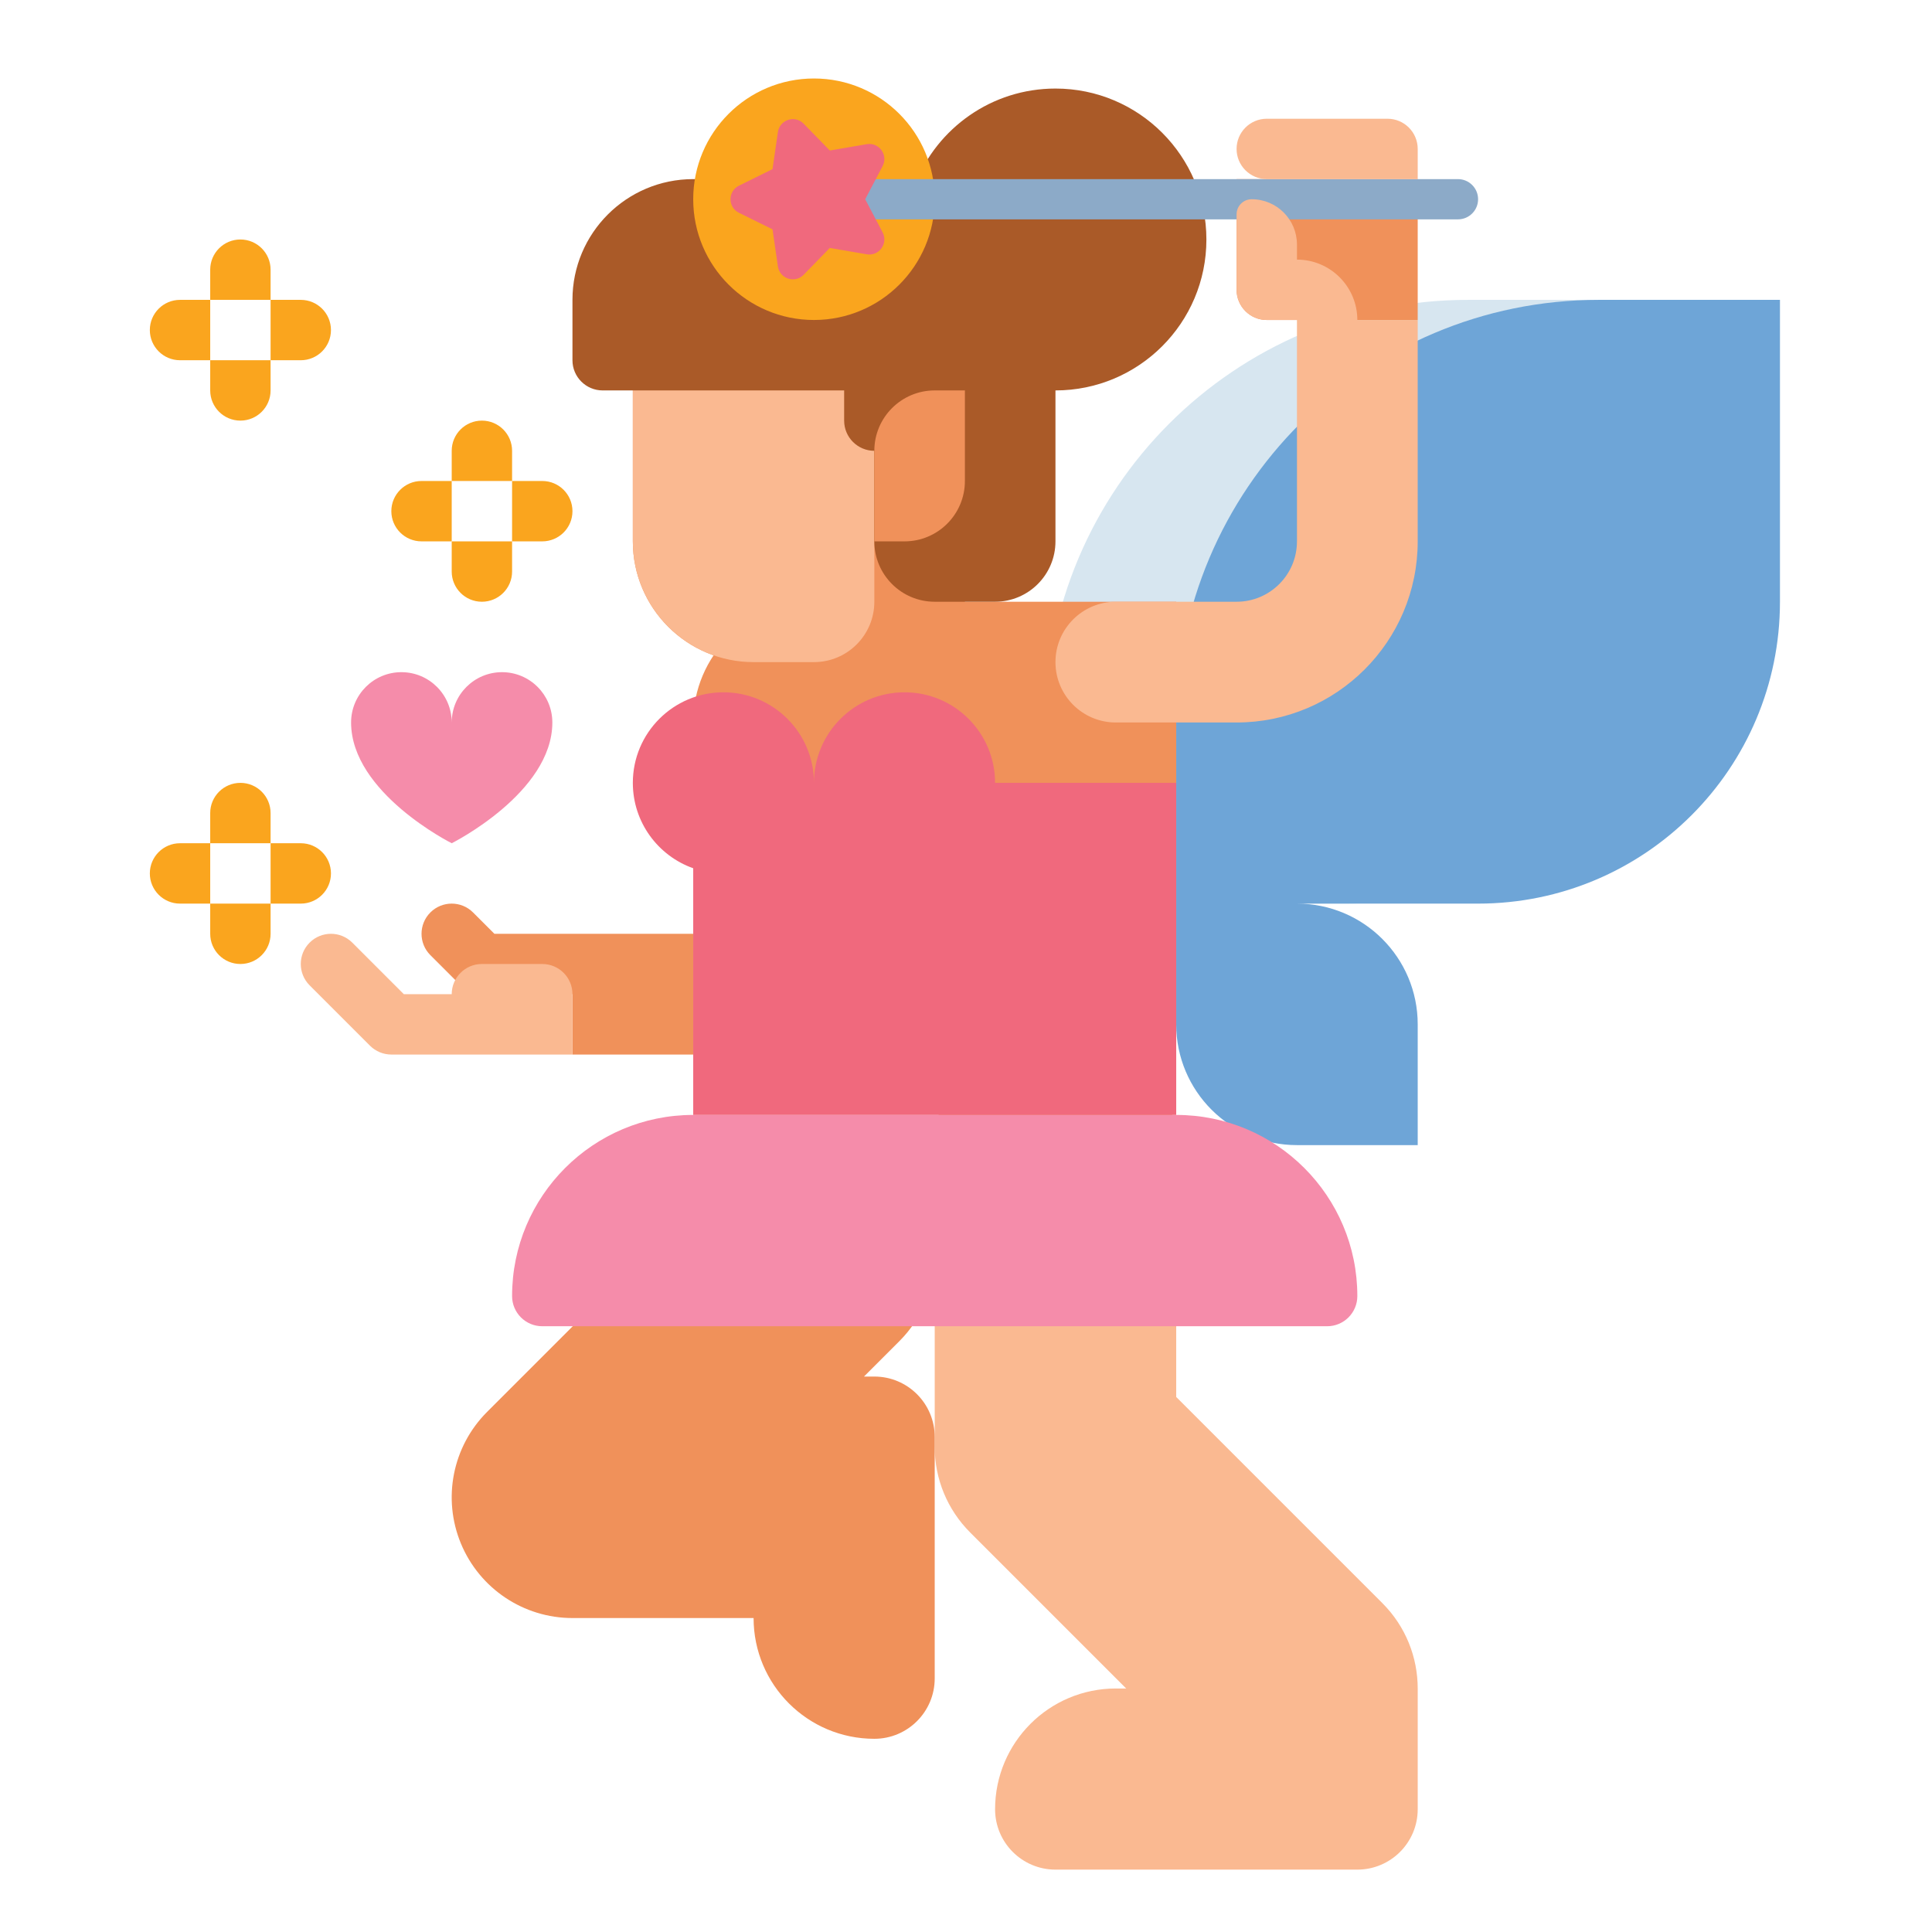 <?xml version="1.0" encoding="utf-8"?>
<!-- Generator: Adobe Illustrator 23.0.0, SVG Export Plug-In . SVG Version: 6.00 Build 0)  -->
<svg version="1.1" id="Layer_1" xmlns="http://www.w3.org/2000/svg" xmlns:xlink="http://www.w3.org/1999/xlink" x="0px" y="0px"
	 viewBox="0 0 512 512" style="enable-background:new 0 0 512 512;" xml:space="preserve">
<style type="text/css">
	.st0{fill:#323232;}
	.st1{fill:#646464;}
	.st2{fill:#464646;}
	.st3{fill:#FAA51E;}
	.st4{fill:#5A6E82;}
	.st5{fill:#788C9B;}
	.st6{fill:#AAC3D7;}
	.st7{fill:#7DC8AA;}
	.st8{fill:#147864;}
	.st9{fill:#329682;}
	.st10{fill:#FFFFFF;}
	.st11{fill:#9B5FAA;}
	.st12{fill:#463C4B;}
	.st13{fill:#32283C;}
	.st14{fill:#D76E28;}
	.st15{fill:#784687;}
	.st16{fill:#F0915A;}
	.st17{fill:#FAB991;}
	.st18{fill:#D7E6F0;}
	.st19{fill:#82AA41;}
	.st20{fill:#4B8C41;}
	.st21{fill:#A5CD3C;}
	.st22{fill:#FAD241;}
	.st23{fill:#AA5A28;}
	.st24{fill:#F04B37;}
	.st25{fill:#6EA5D7;}
	.st26{fill:#8CAAC8;}
	.st27{fill:#F0697D;}
	.st28{fill:#5A5A6E;}
	.st29{fill:#647DBE;}
	.st30{fill:#2D6E23;}
	.st31{fill:#F58CAA;}
	.st32{fill:#B98C3C;}
	.st33{fill:#C3A050;}
	.st34{fill:#D2C36E;}
	.st35{fill:#64412D;}
	.st36{fill:#DC7846;}
	.st37{fill:#96461E;}
	.st38{fill:#F06423;}
	.st39{fill:#E6AAFA;}
	.st40{fill:#BE82D2;}
	.st41{fill:#FAA037;}
	.st42{fill:#D73228;}
	.st43{fill:#BE281E;}
	.st44{fill:#5064A0;}
	.st45{fill:#8C1E14;}
	.st46{fill:#F5732D;}
	.st47{fill:#FAD7A0;}
	.st48{fill:#964628;}
	.st49{fill:#D24614;}
	.st50{fill:#F5D7A5;}
	.st51{fill:#F58723;}
	.st52{fill:#E65A78;}
	.st53{fill:#643773;}
	.st54{fill:#9B64AA;}
	.st55{fill:#555555;}
	.st56{fill:#FAD2B4;}
</style>
<g>
	<g>
		<path class="st16" d="M131.022,247.467l-5.657-5.657c-3.124-3.125-8.189-3.125-11.313,0c-3.125,3.124-3.125,8.189,0,11.313l8,8
			c1.5,1.5,3.535,2.343,5.657,2.343h24v16h32v-32H131.022z"/>
	</g>
	<g>
		<path class="st17" d="M143.708,255.467h-16c-4.418,0-8,3.582-8,8h-12.687L93.365,249.81c-3.124-3.125-8.189-3.125-11.313,0
			c-3.125,3.124-3.125,8.189,0,11.313l16,16c1.5,1.5,3.535,2.343,5.657,2.343h48v-16
			C151.708,259.048,148.126,255.467,143.708,255.467z"/>
	</g>
	<g>
		<path class="st18" d="M437.041,79.467h-48c-61.856,0-112,50.144-112,112v48h80c44.183,0,80-35.817,80-80V79.467z"/>
	</g>
	<path class="st25" d="M423.708,79.467c-61.856,0-112,50.144-112,112v80c0,17.673,14.327,32,32,32h32v-32c0-17.673-14.327-32-32-32
		h48c44.183,0,80-35.817,80-80v-80H423.708z"/>
	<g>
		<path class="st17" d="M375.708,447.467c0-8.189-3.124-16.379-9.373-22.627l-54.627-54.627v-66.745c0-17.673-14.327-32-32-32
			s-32,14.327-32,32v80c0,8.487,3.371,16.626,9.373,22.627l41.373,41.373h-2.746c-17.673,0-32,14.327-32,32l0,0
			c0,8.836,7.163,16,16,16h80c8.837,0,16-7.164,16-16L375.708,447.467L375.708,447.467z"/>
	</g>
	<g>
		<path class="st16" d="M311.708,207.467h-128v-16c0-17.673,14.327-32,32-32h96V207.467z"/>
	</g>
	<g>
		<path class="st16" d="M231.708,364.8h-2.745l9.373-9.373c12.497-12.497,12.497-32.758,0-45.255
			c-12.497-12.497-32.758-12.497-45.255,0l-64,64c-9.152,9.152-11.89,22.916-6.937,34.873c4.953,11.958,16.621,19.754,29.564,19.754
			h48v0c0,17.673,14.327,32,32,32h0c8.837,0,16-7.163,16-16v-64C247.708,371.964,240.545,364.8,231.708,364.8z"/>
	</g>
	<g>
		<path class="st16" d="M199.708,175.467h40c8.837,0,16-7.163,16-16v-72c0-13.255-10.745-24-24-24h-40c-13.255,0-24,10.745-24,24v56
			C167.708,161.14,182.035,175.467,199.708,175.467z"/>
	</g>
	<g>
		<path class="st17" d="M215.708,175.467h-16c-17.673,0-32-14.327-32-32v-56c0-13.255,10.745-24,24-24h16c13.255,0,24,10.745,24,24
			v72C231.708,168.303,224.545,175.467,215.708,175.467z"/>
	</g>
	<g>
		<path class="st31" d="M351.708,351.467h-208c-4.418,0-8-3.582-8-8v0c0-26.51,21.49-48,48-48h128c26.51,0,48,21.49,48,48v0
			C359.708,347.885,356.126,351.467,351.708,351.467z"/>
	</g>
	<g>
		<path class="st23" d="M279.708,23.467c-16.877,0-31.301,10.457-37.176,25.241c-3.48-0.803-7.1-1.241-10.824-1.241h-48
			c-17.673,0-32,14.327-32,32v16c0,4.418,3.582,8,8,8h64v8c0,4.418,3.582,8,8,8v24c0,8.836,7.163,16,16,16h16
			c8.837,0,16-7.164,16-16v-40c22.091,0,40-17.909,40-40S301.8,23.467,279.708,23.467z"/>
	</g>
	<g>
		<path class="st16" d="M239.708,143.467h-8v-24c0-8.837,7.163-16,16-16h8v24C255.708,136.303,248.545,143.467,239.708,143.467z"/>
	</g>
	<g>
		<path class="st27" d="M263.708,207.467c0-13.255-10.745-24-24-24s-24,10.745-24,24c0-13.255-10.745-24-24-24s-24,10.745-24,24
			c0,10.449,6.68,19.334,16,22.629v65.371h128v-88H263.708z"/>
	</g>
	<g>
		<path class="st16" d="M375.708,47.467h-48V76.8c0,4.418,3.582,8,8,8h40V47.467z"/>
	</g>
	<g>
		<circle class="st3" cx="215.708" cy="52.8" r="32"/>
	</g>
	<g>
		<path class="st26" d="M218.375,58.133h168c2.946,0,5.333-2.388,5.333-5.333v0c0-2.946-2.388-5.333-5.333-5.333h-168V58.133z"/>
	</g>
	<g>
		<path class="st27" d="M195.823,49.213l8.901-4.393l1.427-9.823c0.477-3.281,4.509-4.591,6.823-2.217l6.929,7.108l9.784-1.678
			c3.268-0.56,5.759,2.869,4.217,5.804l-4.619,8.786l4.619,8.786c1.543,2.935-0.949,6.364-4.217,5.804l-9.784-1.678l-6.929,7.108
			c-2.314,2.374-6.346,1.064-6.823-2.217l-1.427-9.823l-8.901-4.393C192.85,54.92,192.85,50.68,195.823,49.213z"/>
	</g>
	<g>
		<path class="st17" d="M359.708,84.8c0-8.836-7.163-16-16-16v-4c0-6.627-5.373-12-12-12h0c-2.209,0-4,1.791-4,4v20
			c0,4.418,3.582,8,8,8h8v58.667c0,8.836-7.163,16-16,16h-32c-8.837,0-16,7.163-16,16l0,0c0,8.836,7.163,16,16,16h32
			c26.51,0,48-21.49,48-48V84.8H359.708z"/>
	</g>
	<g>
		<path class="st17" d="M335.708,31.467h32c4.418,0,8,3.582,8,8v8h-40c-4.418,0-8-3.582-8-8v0
			C327.708,35.048,331.29,31.467,335.708,31.467z"/>
	</g>
	<g>
		<g>
			<path class="st3" d="M71.708,79.467h-16v-8c0-4.418,3.582-8,8-8h0c4.418,0,8,3.582,8,8V79.467z"/>
		</g>
		<g>
			<path class="st3" d="M63.708,111.467L63.708,111.467c-4.418,0-8-3.582-8-8v-8h16v8C71.708,107.885,68.126,111.467,63.708,111.467
				z"/>
		</g>
		<g>
			<path class="st3" d="M55.708,79.467v16h-8c-4.418,0-8-3.582-8-8v0c0-4.418,3.582-8,8-8H55.708z"/>
		</g>
		<g>
			<path class="st3" d="M87.708,87.467L87.708,87.467c0,4.418-3.582,8-8,8h-8v-16h8C84.126,79.467,87.708,83.048,87.708,87.467z"/>
		</g>
	</g>
	<g>
		<g>
			<path class="st3" d="M135.708,127.467h-16v-8c0-4.418,3.582-8,8-8h0c4.418,0,8,3.582,8,8V127.467z"/>
		</g>
		<g>
			<path class="st3" d="M127.708,159.467L127.708,159.467c-4.418,0-8-3.582-8-8v-8h16v8
				C135.708,155.885,132.126,159.467,127.708,159.467z"/>
		</g>
		<g>
			<path class="st3" d="M119.708,127.467v16h-8c-4.418,0-8-3.582-8-8v0c0-4.418,3.582-8,8-8H119.708z"/>
		</g>
		<g>
			<path class="st3" d="M151.708,135.467L151.708,135.467c0,4.418-3.582,8-8,8h-8v-16h8
				C148.126,127.467,151.708,131.048,151.708,135.467z"/>
		</g>
	</g>
	<g>
		<g>
			<path class="st3" d="M71.708,223.467h-16v-8c0-4.418,3.582-8,8-8h0c4.418,0,8,3.582,8,8V223.467z"/>
		</g>
		<g>
			<path class="st3" d="M63.708,255.467L63.708,255.467c-4.418,0-8-3.582-8-8v-8h16v8C71.708,251.885,68.126,255.467,63.708,255.467
				z"/>
		</g>
		<g>
			<path class="st3" d="M55.708,223.467v16h-8c-4.418,0-8-3.582-8-8v0c0-4.418,3.582-8,8-8H55.708z"/>
		</g>
		<g>
			<path class="st3" d="M87.708,231.467L87.708,231.467c0,4.418-3.582,8-8,8h-8v-16h8C84.126,223.467,87.708,227.048,87.708,231.467
				z"/>
		</g>
	</g>
	<g>
		<path class="st31" d="M133.041,178.133c-7.364,0-13.333,5.97-13.333,13.333c0-7.364-5.97-13.333-13.333-13.333
			c-7.364,0-13.333,5.97-13.333,13.333c0,18.667,26.667,32,26.667,32s26.667-13.333,26.667-32
			C146.375,184.103,140.405,178.133,133.041,178.133z"/>
	</g>
</g>
</svg>
